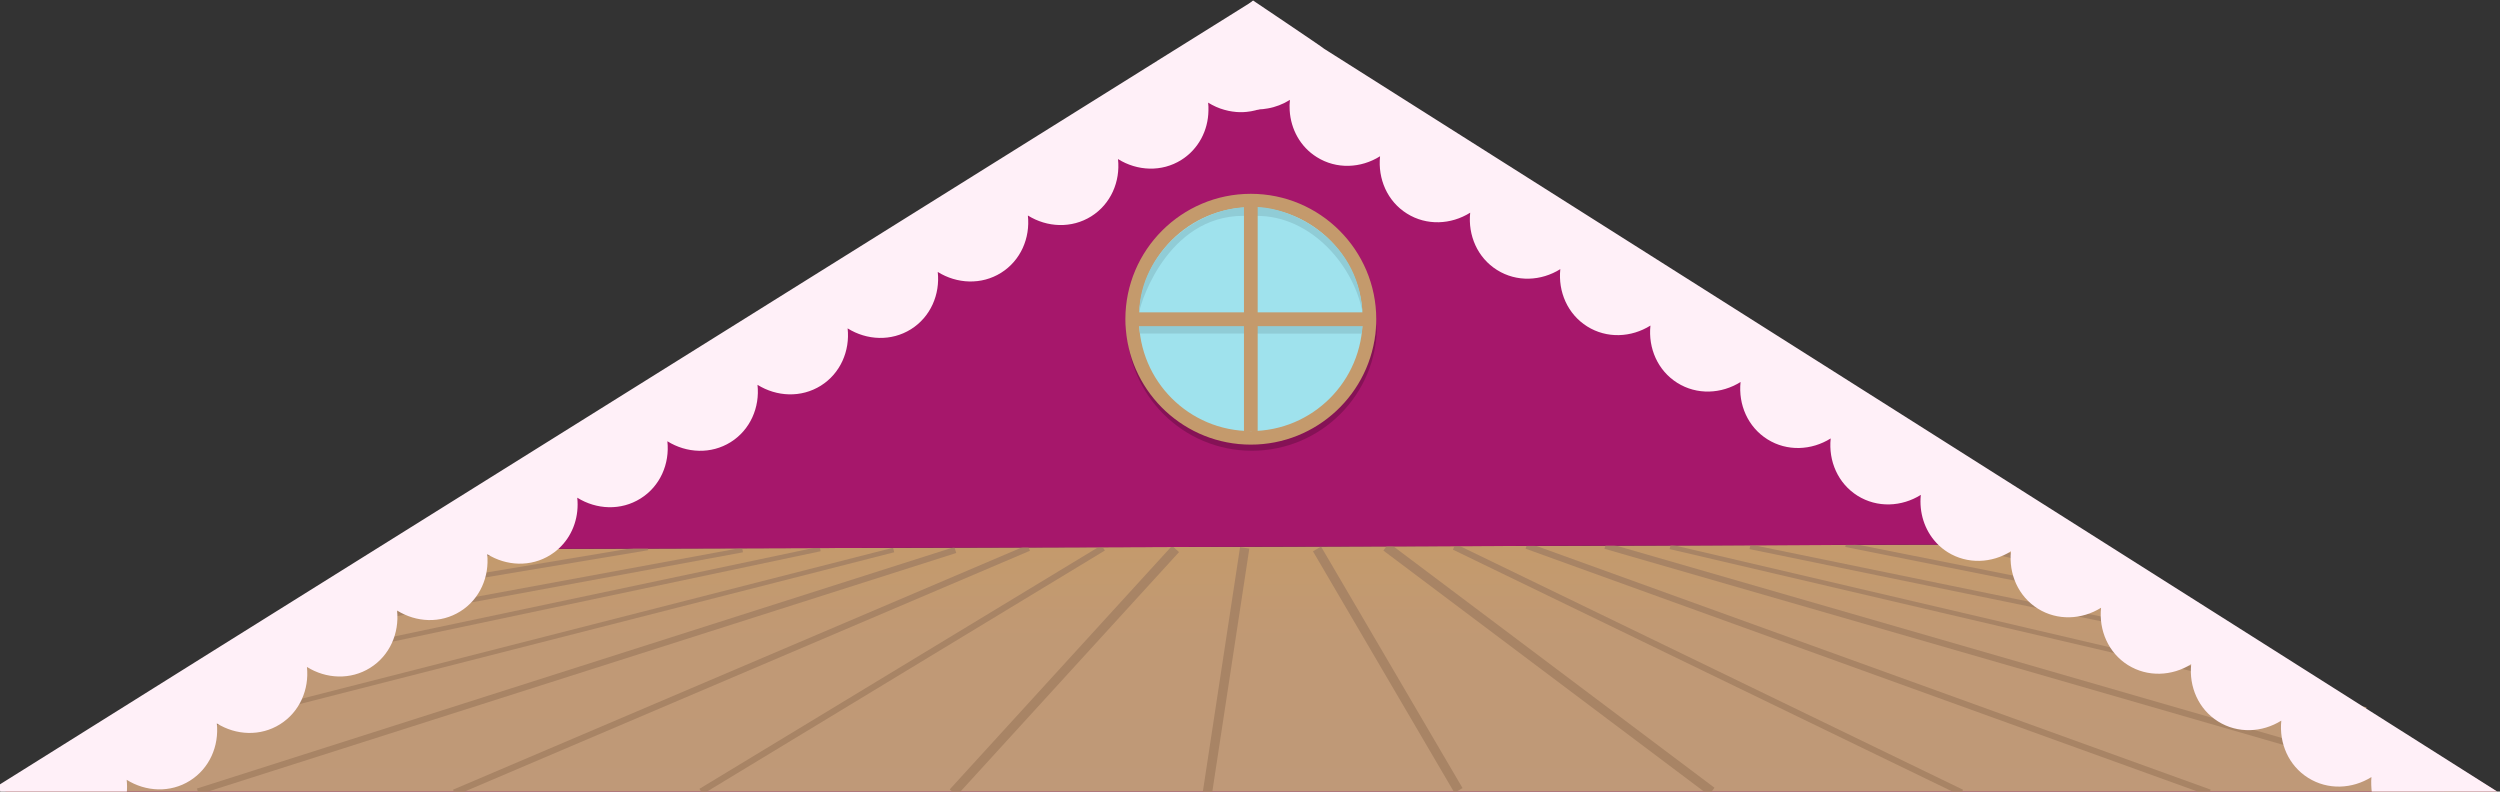 <?xml version="1.0" encoding="utf-8"?>
<!-- Generator: Adobe Illustrator 26.5.3, SVG Export Plug-In . SVG Version: 6.00 Build 0)  -->
<svg version="1.1" id="Layer_1" xmlns="http://www.w3.org/2000/svg" xmlns:xlink="http://www.w3.org/1999/xlink" x="0px" y="0px"
	 viewBox="0 0 400 126.64" style="enable-background:new 0 0 400 126.64;" xml:space="preserve">
<rect x="0" y="0" width="400" height="126.64" fill="#333333" stroke="none"/>
<style type="text/css">
	.st0{fill:#A6176B;}
	.st1{fill:url(#SVGID_1_);}
	.st2{fill:none;stroke:#A88465;stroke-width:1.5;stroke-miterlimit:10;}
	.st3{fill:none;stroke:#A88465;stroke-miterlimit:10;}
	.st4{fill:none;stroke:#A88465;stroke-width:0.75;stroke-miterlimit:10;}
	.st5{fill:#851256;}
	.st6{fill:#9FE2ED;}
	.st7{fill:#C49A6C;}
	.st8{fill:#90CCD6;}
	.st9{fill:none;stroke:#C49A6C;stroke-width:2.209;stroke-miterlimit:10;}
	.st10{fill:none;stroke:#C49A6C;stroke-width:2.194;stroke-miterlimit:10;}
	.st11{fill:#FFF0F8;}
</style>
<polygon class="st0" points="399.81,126.87 0.49,126.87 63.13,87.9 335.47,87.07 "/>
<linearGradient id="SVGID_1_" gradientUnits="userSpaceOnUse" x1="200.15" y1="126.872" x2="200.15" y2="87.072">
	<stop  offset="7.458905e-08" style="stop-color:#BF9978"/>
	<stop  offset="0.591" style="stop-color:#C09975"/>
	<stop  offset="0.992" style="stop-color:#C49A6C"/>
	<stop  offset="1" style="stop-color:#C49A6C"/>
</linearGradient>
<polygon class="st1" points="399.81,126.87 0.49,126.87 63.13,87.9 63.31,87.9 92.59,87.81 306.23,87.16 335.03,87.07 335.47,87.07 
	"/>
<line class="st2" x1="199.15" y1="87.66" x2="193.19" y2="126.81"/>
<line class="st2" x1="210.72" y1="87.83" x2="233.36" y2="126.47"/>
<line class="st2" x1="221.79" y1="87.49" x2="273.87" y2="126.64"/>
<line class="st3" x1="232.68" y1="87.49" x2="313.87" y2="126.81"/>
<line class="st3" x1="353.53" y1="126.81" x2="244.26" y2="87.32"/>
<line class="st3" x1="393.53" y1="126.81" x2="256.85" y2="87.32"/>
<line class="st4" x1="378.55" y1="113.53" x2="267.23" y2="87.49"/>
<line class="st4" x1="363.74" y1="104.68" x2="280" y2="87.49"/>
<line class="st4" x1="355.23" y1="99.06" x2="295.32" y2="87.15"/>
<line class="st4" x1="349.11" y1="95.32" x2="316.43" y2="87.66"/>
<line class="st2" x1="188.09" y1="87.83" x2="152.51" y2="126.81"/>
<line class="st3" x1="176.51" y1="87.66" x2="112.17" y2="126.64"/>
<line class="st3" x1="164.6" y1="87.66" x2="72.68" y2="126.81"/>
<line class="st3" x1="152.85" y1="88" x2="31.66" y2="126.64"/>
<line class="st4" x1="142.98" y1="88" x2="6.98" y2="122.72"/>
<line class="st4" x1="131.23" y1="87.83" x2="27.23" y2="109.79"/>
<line class="st4" x1="118.81" y1="88" x2="39.49" y2="102.64"/>
<line class="st4" x1="103.66" y1="87.66" x2="47.66" y2="97.02"/>
<line class="st4" x1="82.72" y1="88" x2="57.19" y2="91.23"/>
<polygon class="st0" points="399.81,126.87 398.05,125.78 335.47,87.07 307.74,87.15 91.91,87.81 91.4,87.81 63.13,87.9 
	12.21,119.58 1.77,126.08 0.49,126.87 1.76,126.07 37.68,103.63 189.88,8.51 200.15,2.1 209.91,8.2 398.06,125.77 "/>
<path class="st5" d="M220.31,52.12c0,11.02-8.97,20-20.01,20c-11.04,0-20.01-8.98-20.01-20c0-0.06,0-0.11,0.01-0.17
	c0.85,10.28,9.49,18.38,19.99,18.38c10.57,0,19.26-8.21,20.01-18.59C220.31,51.87,220.31,51.99,220.31,52.12z"/>
<g>
	<g>
		<path class="st6" d="M200.13,70.05c-10.47,0-18.97-8.52-18.97-18.97c0-10.47,8.52-18.97,18.97-18.97
			c10.47,0,18.97,8.52,18.97,18.97C219.11,61.53,210.6,70.05,200.13,70.05z"/>
		<path class="st7" d="M200.13,31.01c-11.07,0-20.07,8.99-20.07,20.06c0,0.57,0.02,1.13,0.08,1.69
			c0.85,10.28,9.49,18.38,19.99,18.38c10.57,0,19.26-8.21,20.01-18.59c0.04-0.49,0.06-0.98,0.06-1.48
			C220.2,40,211.2,31.01,200.13,31.01z M200.13,68.97c-9.88,0-17.89-8.01-17.89-17.9c0.01-9.88,8.01-17.89,17.89-17.89
			s17.89,8.01,17.89,17.89C218.02,60.96,210.01,68.97,200.13,68.97z"/>
	</g>
	<path class="st8" d="M217.88,53.38l-35.49-0.02c-0.1-0.72-0.14-1.45-0.14-2.18h35.77C218,51.98,217.96,52.73,217.88,53.38z"/>
	<line class="st9" x1="181.83" y1="51.08" x2="218.43" y2="51.08"/>
	<path class="st8" d="M182.27,49.98c0.22-9.54,9.2-16.96,17.87-16.84c5.81-0.41,17.18,4.76,17.85,16.76
		c-1.56-7.98-8.94-15.96-17.84-15.32C187.34,33.63,182.57,47.96,182.27,49.98z"/>
	<line class="st10" x1="200.13" y1="32.85" x2="200.13" y2="68.96"/>
</g>
<path class="st11" d="M207.76,8.13c0.02,0.42,0.01,0.83-0.03,1.25c-0.25,2.89-1.75,5.58-4.3,7.18c-0.38,0.24-0.78,0.44-1.18,0.62
	c-0.9,0.39-1.84,0.63-2.79,0.72c-0.74,0.08-1.49,0.06-2.23-0.05c-0.01,0-0.01,0-0.02,0c-0.43-0.06-0.85-0.15-1.27-0.27h-0.01
	c-0.92-0.25-1.8-0.65-2.63-1.16c0.02,0.21,0.04,0.43,0.05,0.64v0.14c0.01,0.17,0.01,0.33,0,0.49c-0.04,3.16-1.58,6.16-4.34,7.9
	c-3.14,1.97-7.05,1.78-10.13-0.14c0.39,3.61-1.15,7.2-4.29,9.17c-3.14,1.96-7.05,1.78-10.13-0.14c0.39,3.61-1.15,7.2-4.29,9.17
	c-3.14,1.96-7.05,1.78-10.13-0.14c0.39,3.6-1.15,7.2-4.29,9.17c-3.14,1.96-7.05,1.78-10.13-0.14c0.39,3.6-1.15,7.2-4.29,9.17
	c-3.14,1.96-7.05,1.78-10.13-0.14c0.39,3.6-1.15,7.2-4.29,9.17c-3.14,1.96-7.05,1.78-10.13-0.14c0.39,3.6-1.15,7.2-4.29,9.16
	c-3.14,1.97-7.05,1.79-10.13-0.13c0.31,2.88-0.61,5.76-2.61,7.8c-0.13,0.13-0.26,0.26-0.39,0.38c-0.39,0.36-0.82,0.69-1.29,0.98
	c-3.14,1.97-7.05,1.79-10.12-0.13c0.38,3.6-1.16,7.2-4.3,9.16c-3.14,1.97-7.05,1.78-10.12-0.14c0.38,3.61-1.16,7.21-4.3,9.17
	c-3.14,1.97-7.05,1.78-10.12-0.14c0.38,3.61-1.16,7.2-4.3,9.17c-3.14,1.97-7.05,1.78-10.12-0.14c0.38,3.61-1.16,7.2-4.3,9.17
	c-3.14,1.97-7.05,1.78-10.12-0.14c0.07,0.71,0.08,1.41,0.01,2.1H0.22l-0.49-0.79l-0.01-0.01l-0.18-0.29l10.51-6.58l25.47-15.95
	L60.08,87.9l124.35-77.71l0.71-0.44V9.74l2.71-1.69l8.89-5.55l3.75-2.35C200.49,0.15,207.76,8.04,207.76,8.13z"/>
<path class="st11" d="M399.93,126.88l-0.1,0.06l-20.33-0.06c-0.09-0.76-0.15-1.77-0.07-2.55c-3.08,1.92-6.98,2.1-10.12,0.13
	c-3.14-1.96-4.68-5.56-4.3-9.16c-3.08,1.92-6.98,2.1-10.12,0.13c-3.14-1.96-4.68-5.56-4.3-9.16c-3.08,1.92-6.98,2.1-10.12,0.14
	c-3.14-1.97-4.68-5.57-4.3-9.17c-3.08,1.92-6.98,2.1-10.12,0.14c-3.14-1.97-4.68-5.57-4.3-9.17c-3.07,1.92-6.98,2.1-10.12,0.14
	c-0.65-0.41-1.23-0.88-1.74-1.42c-0.04-0.04-0.08-0.08-0.11-0.12c-1.87-2.03-2.74-4.83-2.45-7.63c-3.07,1.92-6.98,2.1-10.12,0.14
	c-3.14-1.97-4.68-5.56-4.3-9.17c-3.07,1.92-6.98,2.11-10.12,0.14c-3.14-1.97-4.68-5.56-4.3-9.17c-3.07,1.92-6.98,2.11-10.12,0.14
	c-3.14-1.97-4.68-5.56-4.3-9.17c-3.07,1.92-6.98,2.11-10.12,0.14c-3.14-1.97-4.68-5.56-4.3-9.17c-3.07,1.92-6.98,2.11-10.12,0.14
	c-3.14-1.96-4.68-5.56-4.3-9.17c-3.07,1.92-6.98,2.11-10.12,0.14c-3.14-1.96-4.68-5.56-4.3-9.17c-3.07,1.93-6.98,2.11-10.12,0.14
	c-2.65-1.65-4.16-4.47-4.34-7.47c-0.01-0.28-0.02-0.55-0.02-0.83c0.01-0.28,0.03-0.57,0.06-0.86c-1.11,0.69-2.32,1.16-3.56,1.37
	c-0.51,0.09-1.01,0.15-1.52,0.16c-0.01,0-0.01,0-0.02,0c-0.35,0-0.7-0.01-1.05-0.05c-0.96-0.09-1.91-0.33-2.81-0.74
	c-0.4-0.17-0.78-0.37-1.16-0.61c-0.31-0.19-0.6-0.4-0.88-0.63c-1.86-1.5-3.02-3.65-3.36-5.97c-0.06-0.44-0.1-0.89-0.11-1.34
	c0-0.15,0-0.31,0.01-0.46l8.56-7.63c0,0,11.35,7.62,11.35,7.71l0.11,0.07L399.93,126.88z"/>
</svg>
